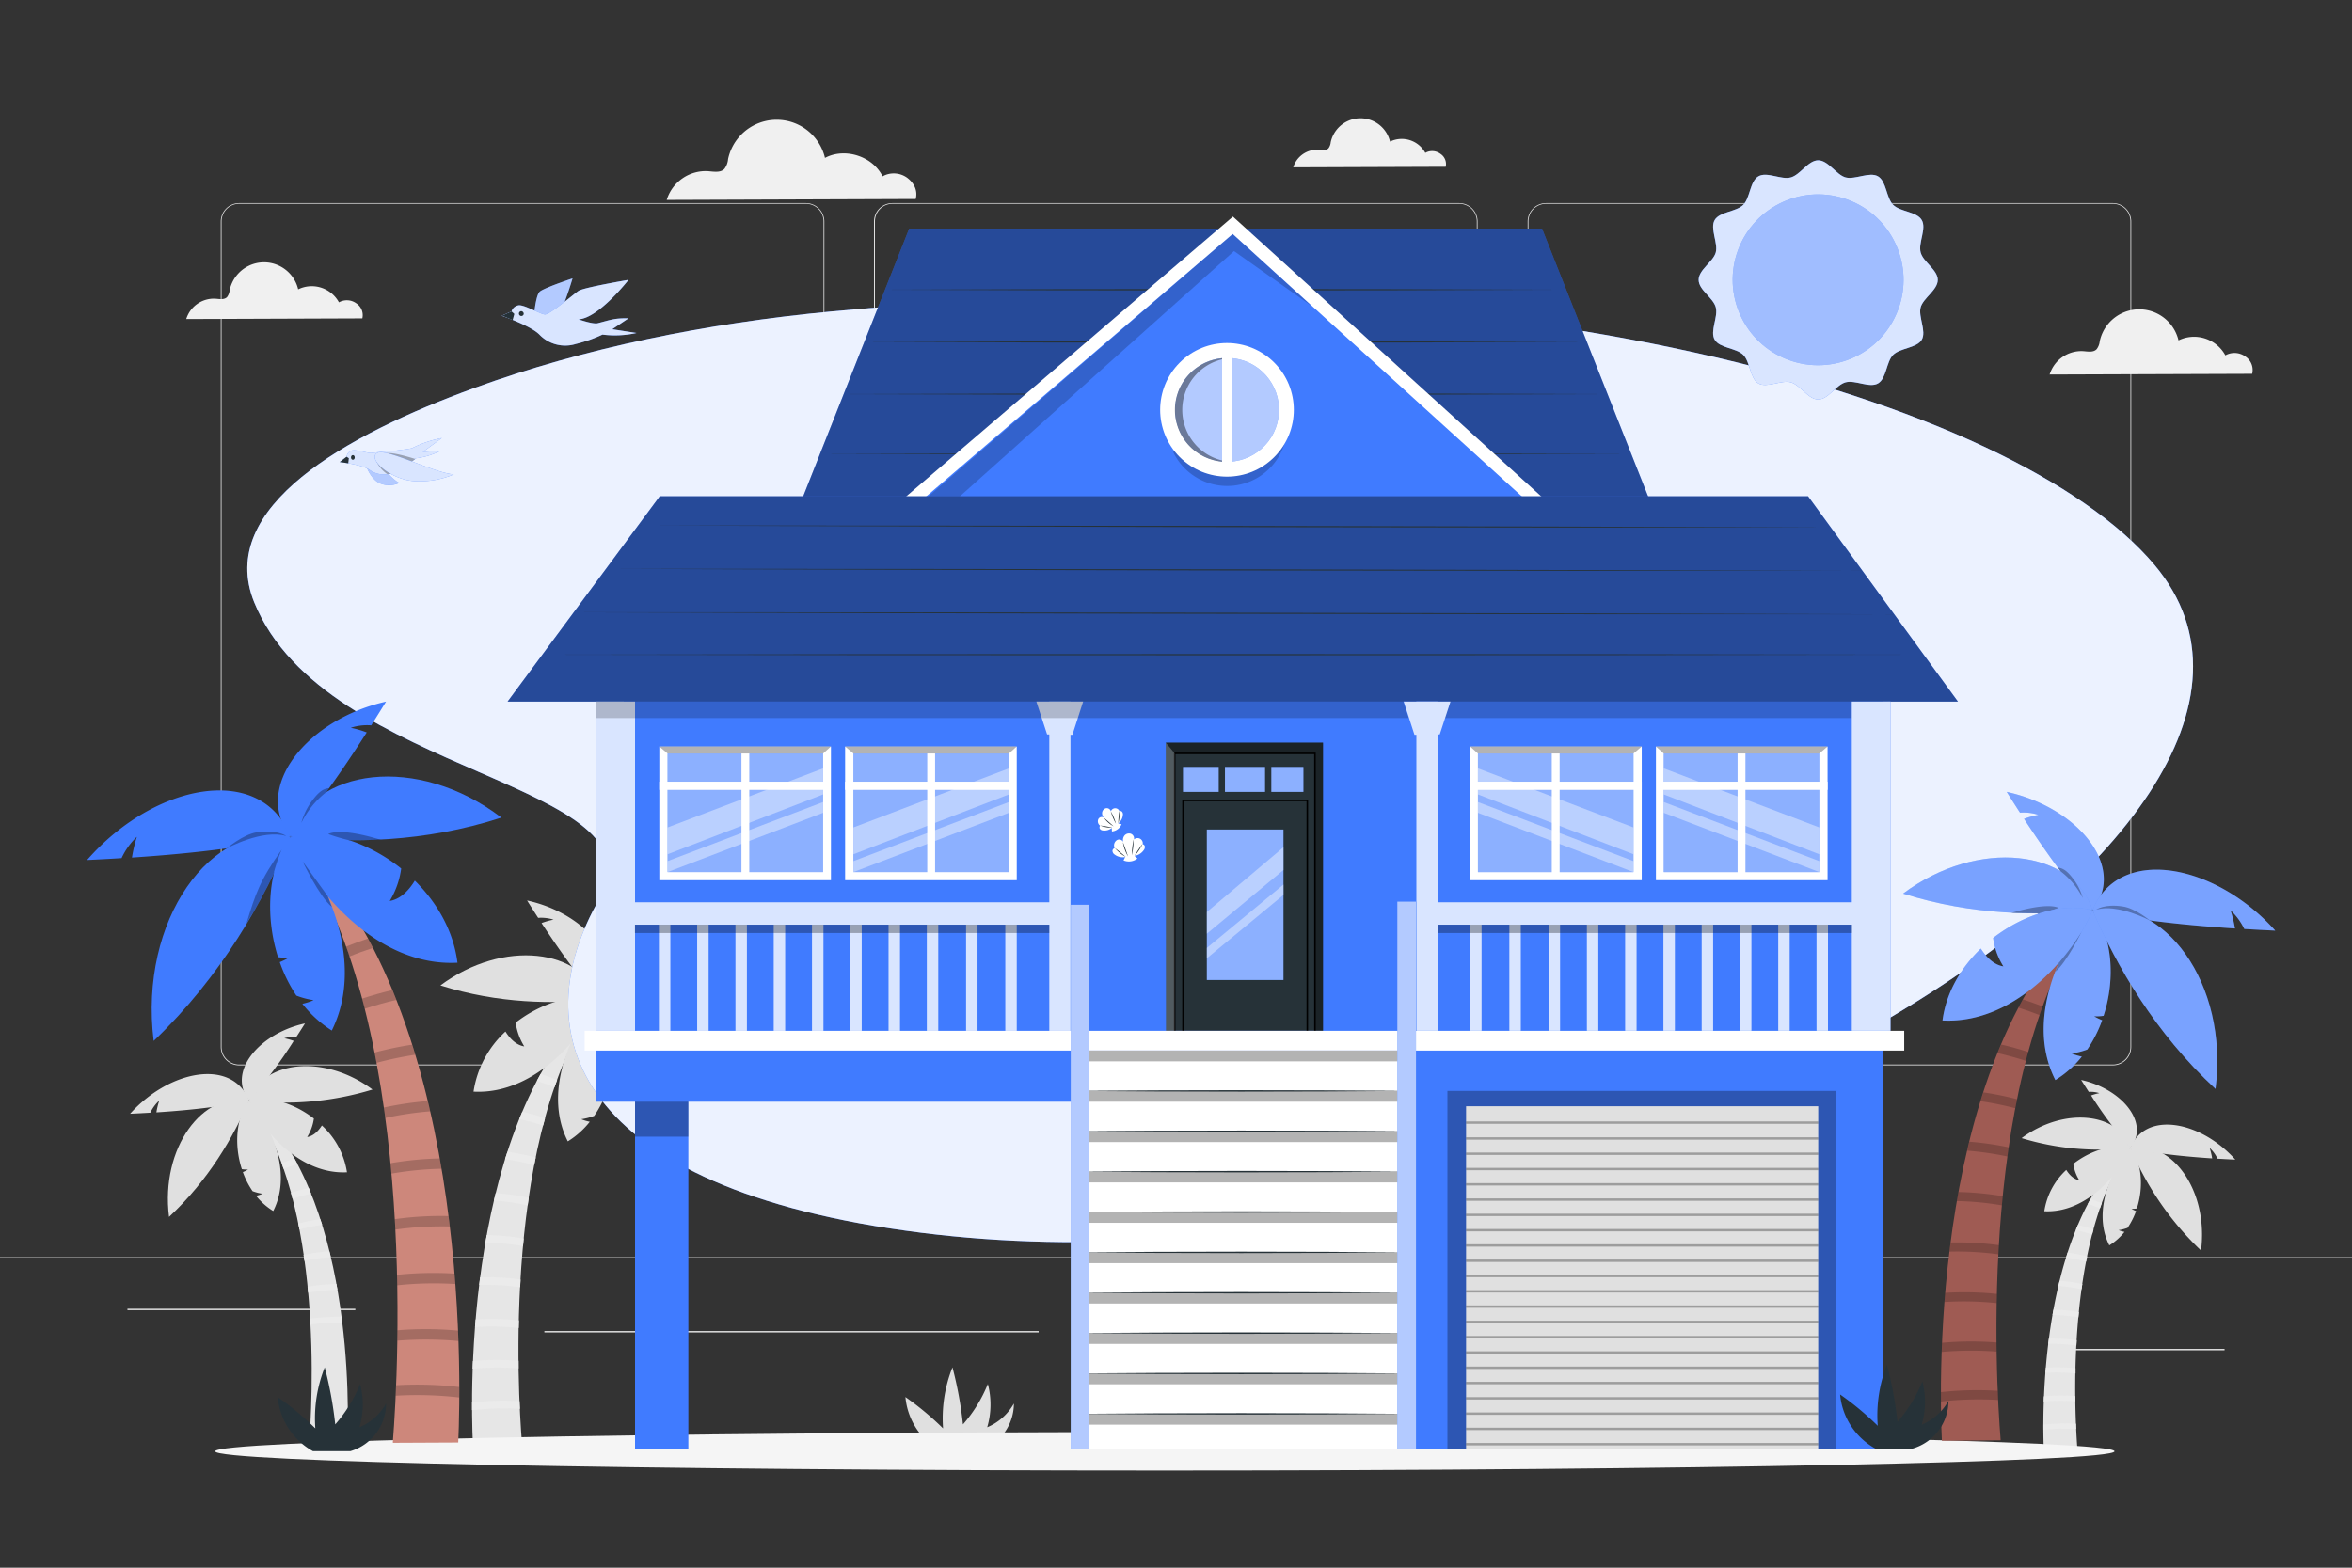 <svg xmlns="http://www.w3.org/2000/svg" viewBox="0 0 750 500"><rect x="0" y="0" width="750" height="500" fill="#333333" stroke="none"/><g id="background-complete"><path d="M673.73,339.78H493a5.87,5.87,0,0,1-5.86-5.86V70.65A5.86,5.86,0,0,1,493,64.79H673.73a5.86,5.86,0,0,1,5.87,5.86V333.92A5.87,5.87,0,0,1,673.73,339.78ZM493,65a5.61,5.61,0,0,0-5.61,5.61V333.92a5.61,5.61,0,0,0,5.61,5.61H673.73a5.62,5.62,0,0,0,5.62-5.61V70.65A5.62,5.62,0,0,0,673.73,65Z" style="fill:#e0e0e0"></path><path d="M465.31,339.78H284.56a5.87,5.87,0,0,1-5.86-5.86V70.65a5.86,5.86,0,0,1,5.86-5.86H465.31a5.86,5.86,0,0,1,5.86,5.86V333.92A5.87,5.87,0,0,1,465.31,339.78ZM284.56,65A5.61,5.61,0,0,0,279,70.65V333.92a5.61,5.61,0,0,0,5.61,5.61H465.31a5.61,5.61,0,0,0,5.61-5.61V70.65A5.61,5.61,0,0,0,465.31,65Z" style="fill:#e0e0e0"></path><path d="M257,339.78H76.27a5.87,5.87,0,0,1-5.87-5.86V70.65a5.86,5.86,0,0,1,5.87-5.86H257a5.86,5.86,0,0,1,5.86,5.86V333.92A5.87,5.87,0,0,1,257,339.78ZM76.27,65a5.62,5.62,0,0,0-5.62,5.61V333.92a5.62,5.62,0,0,0,5.62,5.61H257a5.61,5.61,0,0,0,5.61-5.61V70.65A5.61,5.61,0,0,0,257,65Z" style="fill:#e0e0e0"></path><rect y="400.85" width="750" height="0.12" style="fill:#e0e0e0"></rect><rect x="653.63" y="430.23" width="55.73" height="0.42" style="fill:#ebebeb"></rect><rect x="495.04" y="434.79" width="14.63" height="0.42" style="fill:#ebebeb"></rect><rect x="40.64" y="417.43" width="72.67" height="0.42" style="fill:#ebebeb"></rect><rect x="128.3" y="417.43" width="10.66" height="0.42" style="fill:#ebebeb"></rect><rect x="173.59" y="424.54" width="157.61" height="0.42" style="fill:#ebebeb"></rect><path d="M195.86,194.48a9.16,9.16,0,0,0-9.9-.58c-4-8.12-15.21-11.7-23.19-7.42a20,20,0,0,0-39,.47c-.3,1.39-.5,2.93-1.5,4-1.62,1.65-4.33,1.1-6.64.92a16.45,16.45,0,0,0-16.59,11.57L199.29,203C200.17,199.63,198.66,196.59,195.86,194.48Z" style="fill:#f0f0f0"></path><path d="M251.68,125.82a5.15,5.15,0,0,0-5.55-.33,9.87,9.87,0,0,0-13-4.15,11.2,11.2,0,0,0-21.84.26,4.32,4.32,0,0,1-.84,2.21c-.91.93-2.43.62-3.72.52a9.21,9.21,0,0,0-9.29,6.48l56.15-.2A4.47,4.47,0,0,0,251.68,125.82Z" style="fill:#e6e6e6"></path><path d="M113.63,96.76a5.13,5.13,0,0,0-5.55-.33,9.87,9.87,0,0,0-13-4.15,11.19,11.19,0,0,0-21.84.26,4.32,4.32,0,0,1-.84,2.21c-.91.93-2.42.62-3.72.52a9.21,9.21,0,0,0-9.29,6.48l56.15-.21A4.47,4.47,0,0,0,113.63,96.76Z" style="fill:#f0f0f0"></path><path d="M459.3,49.05a4.43,4.43,0,0,0-4.8-.29,8.56,8.56,0,0,0-11.25-3.6,9.7,9.7,0,0,0-18.92.23,3.74,3.74,0,0,1-.72,1.92c-.79.8-2.1.53-3.23.44a8,8,0,0,0-8,5.62L461,53.19A3.87,3.87,0,0,0,459.3,49.05Z" style="fill:#f0f0f0"></path><path d="M716,113.71a5.91,5.91,0,0,0-6.38-.37,11.35,11.35,0,0,0-14.94-4.78,12.88,12.88,0,0,0-25.13.3,4.92,4.92,0,0,1-1,2.54c-1.05,1.07-2.8.71-4.29.6a10.59,10.59,0,0,0-10.68,7.45l64.59-.23A5.14,5.14,0,0,0,716,113.71Z" style="fill:#f0f0f0"></path><path d="M289.28,56.7a7.28,7.28,0,0,0-7.85-.46c-3.18-6.43-12-9.27-18.36-5.88a15.84,15.84,0,0,0-30.9.37A6,6,0,0,1,231,53.86c-1.28,1.31-3.43.87-5.26.73a13,13,0,0,0-13.14,9.17L292,63.47C292.69,60.78,291.5,58.37,289.28,56.7Z" style="fill:#f0f0f0"></path><path d="M675.3,171.66a5.13,5.13,0,0,0-5.55-.33,9.87,9.87,0,0,0-13-4.16,11.2,11.2,0,0,0-21.85.27,4.31,4.31,0,0,1-.83,2.21c-.91.93-2.43.62-3.73.51a9.23,9.23,0,0,0-9.29,6.49l56.15-.21A4.45,4.45,0,0,0,675.3,171.66Z" style="fill:#e0e0e0"></path><path d="M79.46,351c33.45,29.77,31.83,98.14,31.26,110.2l-12.18.05s0-.25,0-.3C99.54,448.52,103.48,383.47,79.46,351Z" style="fill:#e6e6e6"></path><path d="M98.87,420.56c0,.62.07,1.26.1,1.9a63,63,0,0,1,10.18-.56l-.24-1.9A63.66,63.66,0,0,0,98.87,420.56Z" style="fill:#ebebeb;isolation:isolate"></path><path d="M77.12,372.9c-2.58-7.91-1.76-16.77,2.32-21.9,5.55,5.7,14.43,22,7.69,35.24a21.25,21.25,0,0,1-5.49-4.86,12.3,12.3,0,0,0,2.12-.64,15,15,0,0,1-3.22-.83,26.81,26.81,0,0,1-3.1-6.08,12.26,12.26,0,0,0,1.67-.81A11,11,0,0,1,77.12,372.9Z" style="fill:#e0e0e0"></path><path d="M53.9,388.12C66.51,376.38,74.44,362.63,79.44,351,64.72,347.92,51.11,366.09,53.9,388.12Z" style="fill:#e0e0e0"></path><path d="M47.93,354.88c-2.07.13-4.21.24-6.44.34,12.56-14,32.5-17.75,37.95-4.25-7.39,1.76-17.11,3-29.57,3.81a23.16,23.16,0,0,1,.92-3.78A12.85,12.85,0,0,0,47.93,354.88Z" style="fill:#e0e0e0"></path><path d="M100.09,356.75a15,15,0,0,1-2.14,5.9c2.14-.34,3.7-2.13,4.69-3.69a25.45,25.45,0,0,1,8,14.93c-15.91.82-28-15-31.15-22.9C85.65,349.39,93.7,351.79,100.09,356.75Z" style="fill:#e0e0e0"></path><path d="M118.78,347.5A95.93,95.93,0,0,1,79.44,351C83.44,338.43,103.17,335.88,118.78,347.5Z" style="fill:#e0e0e0"></path><path d="M94.5,330.72q1.35-2.07,2.76-4.31c-14.62,3.19-25,15.51-17.82,24.58a149.13,149.13,0,0,0,14.22-19,19.1,19.1,0,0,0-3-.84A10.29,10.29,0,0,1,94.5,330.72Z" style="fill:#e0e0e0"></path><path d="M107.27,409.51a64.51,64.51,0,0,0-9.2.87l.18,1.91a61.15,61.15,0,0,1,9.36-.89C107.5,410.77,107.39,410.14,107.27,409.51Z" style="fill:#ebebeb;isolation:isolate"></path><path d="M105,399.07a64.93,64.93,0,0,0-8.21,1.18l.27,1.9a62.57,62.57,0,0,1,8.39-1.21C105.35,400.32,105.19,399.7,105,399.07Z" style="fill:#ebebeb;isolation:isolate"></path><path d="M102.12,388.82a67.52,67.52,0,0,0-7,1.43c.14.62.26,1.25.38,1.87a66.49,66.49,0,0,1,7.25-1.47C102.52,390,102.32,389.42,102.12,388.82Z" style="fill:#ebebeb;isolation:isolate"></path><path d="M98.44,378.89c-1.9.43-3.82,1-5.66,1.55.16.61.33,1.23.49,1.85,1.92-.62,3.94-1.18,5.91-1.62C98.93,380.07,98.69,379.47,98.44,378.89Z" style="fill:#ebebeb;isolation:isolate"></path><path d="M89.79,371c.22.59.43,1.2.63,1.8,1.41-.55,2.88-1.08,4.4-1.57-.3-.56-.61-1.14-.93-1.7C92.49,370,91.11,370.46,89.79,371Z" style="fill:#ebebeb;isolation:isolate"></path><path d="M190.92,318.76C148,357,150.06,444.79,150.78,460.27l15.64.07c0-.06,0-.33,0-.38C165.15,444,160.08,360.47,190.92,318.76Z" style="fill:#e6e6e6"></path><path d="M165.69,446.89c0,.83.07,1.65.11,2.44a90.67,90.67,0,0,0-15.28.42V447.3A90.45,90.45,0,0,1,165.69,446.89Z" style="fill:#ebebeb;isolation:isolate"></path><path d="M165.37,434c0,.82,0,1.64,0,2.45a88.72,88.72,0,0,0-14.67.08c0-.8.05-1.62.09-2.44A88.36,88.36,0,0,1,165.37,434Z" style="fill:#ebebeb;isolation:isolate"></path><path d="M165.47,421.1c0,.81-.05,1.63-.05,2.44a85.53,85.53,0,0,0-13.95-.29c.06-.81.13-1.63.2-2.45A86,86,0,0,1,165.47,421.1Z" style="fill:#ebebeb;isolation:isolate"></path><path d="M166,408.1c0,.8-.1,1.62-.14,2.44a81.59,81.59,0,0,0-13.07-.72l.3-2.44A81.94,81.94,0,0,1,166,408.1Z" style="fill:#ebebeb;isolation:isolate"></path><path d="M193.94,346.89c3.3-10.14,2.25-21.52-3-28.11-7.13,7.31-18.53,28.25-9.87,45.25a27.16,27.16,0,0,0,7-6.25,14.41,14.41,0,0,1-2.72-.81,19,19,0,0,0,4.13-1.07,34.64,34.64,0,0,0,4-7.81,15.76,15.76,0,0,1-2.15-1A14.73,14.73,0,0,0,193.94,346.89Z" style="fill:#e0e0e0"></path><path d="M223.75,366.44c-16.19-15.07-26.38-32.73-32.8-47.68C209.85,314.82,227.34,338.15,223.75,366.44Z" style="fill:#e0e0e0"></path><path d="M231.41,323.76c2.66.17,5.42.31,8.27.44-16.13-18-41.73-22.79-48.73-5.46,9.49,2.26,22,3.85,38,4.89a32.48,32.48,0,0,0-1.18-4.86A16.34,16.34,0,0,1,231.41,323.76Z" style="fill:#e0e0e0"></path><path d="M164.44,326.16a19.23,19.23,0,0,0,2.74,7.58c-2.75-.44-4.75-2.74-6-4.74A32.7,32.7,0,0,0,151,348.17c20.43,1.05,36-19.23,40-29.41C183,316.71,172.64,319.79,164.44,326.16Z" style="fill:#e0e0e0"></path><path d="M140.44,314.29c18.48,5.86,36.35,6,50.51,4.47C185.81,302.64,160.48,299.36,140.44,314.29Z" style="fill:#e0e0e0"></path><path d="M171.61,292.74q-1.73-2.67-3.54-5.54c18.77,4.09,32.13,19.92,22.88,31.56-5.26-5.7-11.26-13.7-18.26-24.36a24.24,24.24,0,0,1,3.83-1.09A13.17,13.17,0,0,0,171.61,292.74Z" style="fill:#e0e0e0"></path><path d="M155.21,393.91A82.23,82.23,0,0,1,167,395l-.23,2.44a80.7,80.7,0,0,0-12-1.14C154.92,395.53,155.06,394.72,155.21,393.91Z" style="fill:#ebebeb;isolation:isolate"></path><path d="M158.08,380.5A83.35,83.35,0,0,1,168.62,382c-.12.82-.23,1.63-.34,2.44a81.86,81.86,0,0,0-10.78-1.56C157.68,382.11,157.88,381.31,158.08,380.5Z" style="fill:#ebebeb;isolation:isolate"></path><path d="M161.83,367.34a87.17,87.17,0,0,1,9,1.83c-.18.8-.34,1.61-.49,2.41a86.73,86.73,0,0,0-9.31-1.89C161.31,368.9,161.57,368.12,161.83,367.34Z" style="fill:#ebebeb;isolation:isolate"></path><path d="M166.55,354.59c2.44.55,4.91,1.24,7.28,2q-.33,1.19-.63,2.37c-2.47-.79-5.06-1.5-7.59-2.08C165.92,356.1,166.23,355.34,166.55,354.59Z" style="fill:#ebebeb;isolation:isolate"></path><path d="M177.66,344.43c-.28.77-.55,1.54-.81,2.32q-2.72-1.08-5.65-2l1.19-2.2C174.2,343.13,176,343.77,177.66,344.43Z" style="fill:#ebebeb;isolation:isolate"></path><path d="M679.32,366.12c-29.49,26.24-28.06,86.53-27.56,97.16l10.74,0a2.26,2.26,0,0,0,0-.26C661.62,452.11,658.14,394.75,679.32,366.12Z" style="fill:#e6e6e6"></path><path d="M662,454.09c0,.57,0,1.13.08,1.67a62.29,62.29,0,0,0-10.49.29v-1.68A62.43,62.43,0,0,1,662,454.09Z" style="fill:#ebebeb;isolation:isolate"></path><path d="M661.78,445.27c0,.56,0,1.12,0,1.68a61.68,61.68,0,0,0-10.08.05c0-.55,0-1.11.07-1.67A59.51,59.51,0,0,1,661.78,445.27Z" style="fill:#ebebeb;isolation:isolate"></path><path d="M661.84,436.38c0,.56,0,1.12,0,1.68a57.84,57.84,0,0,0-9.58-.2c0-.56.09-1.12.14-1.68A58.73,58.73,0,0,1,661.84,436.38Z" style="fill:#ebebeb;isolation:isolate"></path><path d="M662.21,427.45c0,.56-.07,1.12-.09,1.68a56.21,56.21,0,0,0-9-.49l.21-1.68A57,57,0,0,1,662.21,427.45Z" style="fill:#ebebeb;isolation:isolate"></path><path d="M681.39,385.43c2.27-7,1.55-14.77-2-19.3-4.9,5-12.72,19.39-6.78,31.07a18.71,18.71,0,0,0,4.84-4.29,10.3,10.3,0,0,1-1.87-.56,13.94,13.94,0,0,0,2.84-.73,24,24,0,0,0,2.73-5.37,9,9,0,0,1-1.47-.71A9.41,9.41,0,0,0,681.39,385.43Z" style="fill:#e0e0e0"></path><path d="M701.86,398.85a96.49,96.49,0,0,1-22.52-32.73C692.31,363.41,704.32,379.43,701.86,398.85Z" style="fill:#e0e0e0"></path><path d="M707.12,369.55q2.73.17,5.67.3c-11.07-12.36-28.65-15.65-33.45-3.75,6.51,1.55,15.08,2.64,26.07,3.36a21.39,21.39,0,0,0-.81-3.34A11.32,11.32,0,0,1,707.12,369.55Z" style="fill:#e0e0e0"></path><path d="M661.13,371.2a13.26,13.26,0,0,0,1.89,5.2c-1.89-.3-3.27-1.88-4.14-3.26a22.54,22.54,0,0,0-7,13.17c14,.72,24.69-13.21,27.47-20.2C673.87,364.71,666.77,366.83,661.13,371.2Z" style="fill:#e0e0e0"></path><path d="M644.65,363a84.73,84.73,0,0,0,34.69,3.08C675.81,355.05,658.42,352.79,644.65,363Z" style="fill:#e0e0e0"></path><path d="M666.06,348.25q-1.18-1.83-2.43-3.81c12.89,2.82,22.06,13.68,15.71,21.68a131.49,131.49,0,0,1-12.54-16.73,16.06,16.06,0,0,1,2.63-.74A9,9,0,0,0,666.06,348.25Z" style="fill:#e0e0e0"></path><path d="M654.8,417.72a55.36,55.36,0,0,1,8.12.76l-.17,1.68a54.21,54.21,0,0,0-8.25-.78Z" style="fill:#ebebeb;isolation:isolate"></path><path d="M656.77,408.51a57.12,57.12,0,0,1,7.24,1c-.09.56-.17,1.12-.24,1.67a55.88,55.88,0,0,0-7.4-1.06C656.5,409.61,656.63,409.07,656.77,408.51Z" style="fill:#ebebeb;isolation:isolate"></path><path d="M659.34,399.47a59.91,59.91,0,0,1,6.21,1.26c-.13.55-.23,1.1-.34,1.65a59.76,59.76,0,0,0-6.39-1.3C659,400.54,659.16,400,659.34,399.47Z" style="fill:#ebebeb;isolation:isolate"></path><path d="M662.58,390.71c1.68.39,3.38.86,5,1.37-.15.54-.29,1.09-.43,1.63-1.7-.54-3.48-1-5.21-1.43Z" style="fill:#ebebeb;isolation:isolate"></path><path d="M670.22,383.74c-.2.53-.38,1.06-.56,1.59-1.25-.49-2.54-.95-3.88-1.38.27-.5.54-1,.82-1.51C667.83,382.85,669.05,383.29,670.22,383.74Z" style="fill:#ebebeb;isolation:isolate"></path><path d="M314.8,455.21a25.57,25.57,0,0,0,.2-13.8,45,45,0,0,1-7.93,12.89,123.48,123.48,0,0,0-3.35-18.2,44,44,0,0,0-3,19.47,94,94,0,0,0-12-10A22,22,0,0,0,300,462.85l11.9,0a15.9,15.9,0,0,0,11.41-15.22A17.51,17.51,0,0,1,314.8,455.21Z" style="fill:#e0e0e0"></path></g><g id="background-simple"><path d="M265.51,99.3c-40.51,3.78-79.57,11.82-114.22,24.44-40.83,14.87-82.55,38-70.23,68.35,22.75,55.95,131.89,57,110.1,94.59-24.69,42.62-8.13,92.6,102.62,106.5,210.37,26.4,464.67-128.08,393.25-213C642.56,127.37,480.61,79.23,265.51,99.3Z" style="fill:#407BFF"></path><path d="M265.51,99.3c-40.51,3.78-79.57,11.82-114.22,24.44-40.83,14.87-82.55,38-70.23,68.35,22.75,55.95,131.89,57,110.1,94.59-24.69,42.62-8.13,92.6,102.62,106.5,210.37,26.4,464.67-128.08,393.25-213C642.56,127.37,480.61,79.23,265.51,99.3Z" style="fill:#fff;opacity:0.9"></path></g><g id="Shadow"><path d="M674.27,462.89c0,3.38-135.59,6.13-302.84,6.13S68.6,466.27,68.6,462.89s135.58-6.14,302.83-6.14S674.27,459.5,674.27,462.89Z" style="fill:#f5f5f5"></path></g><g id="Trees"><path d="M92.67,266.87c57.18,52.19,54.41,172.08,53.45,193.21l-20.83.1c0-.08,0-.44,0-.52C127,437.88,133.73,323.82,92.67,266.87Z" style="fill:#cd877b"></path><path d="M126.27,441.81c0,1.14-.09,2.26-.15,3.34a118.11,118.11,0,0,1,20.34.56v-3.33A117.41,117.41,0,0,0,126.27,441.81Z" style="isolation:isolate;opacity:0.2"></path><path d="M126.69,424.28c0,1.12,0,2.23,0,3.33a114.87,114.87,0,0,1,19.54.11c0-1.09-.08-2.2-.13-3.33A113.9,113.9,0,0,0,126.69,424.28Z" style="isolation:isolate;opacity:0.2"></path><path d="M126.56,406.6c0,1.11.07,2.23.07,3.34a110.66,110.66,0,0,1,18.56-.41c-.07-1.1-.17-2.21-.26-3.33A111.59,111.59,0,0,0,126.56,406.6Z" style="isolation:isolate;opacity:0.2"></path><path d="M125.85,388.85c.06,1.1.13,2.22.18,3.33a106.54,106.54,0,0,1,17.4-1c-.13-1.12-.27-2.22-.41-3.33A106,106,0,0,0,125.85,388.85Z" style="isolation:isolate;opacity:0.2"></path><path d="M140.22,369.48A106.47,106.47,0,0,0,124.48,371l.31,3.33a104.84,104.84,0,0,1,16-1.56Q140.52,371.13,140.22,369.48Z" style="isolation:isolate;opacity:0.2"></path><path d="M136.4,351.17a107.38,107.38,0,0,0-14,2.07c.15,1.13.31,2.23.45,3.33a107,107,0,0,1,14.35-2.12C136.92,353.37,136.66,352.28,136.4,351.17Z" style="isolation:isolate;opacity:0.2"></path><path d="M131.4,333.19a114.49,114.49,0,0,0-12,2.51c.24,1.09.44,2.19.65,3.29a113.86,113.86,0,0,1,12.38-2.59C132.09,335.33,131.75,334.26,131.4,333.19Z" style="isolation:isolate;opacity:0.2"></path><path d="M125.12,315.78c-3.25.76-6.54,1.7-9.68,2.72.28,1.08.56,2.16.83,3.24,3.29-1.08,6.74-2.05,10.11-2.84Z" style="isolation:isolate;opacity:0.2"></path><path d="M110.33,301.92c.37,1,.73,2.1,1.08,3.16,2.41-1,4.92-1.9,7.52-2.75-.52-1-1.05-2-1.59-3C114.94,300.14,112.58,301,110.33,301.92Z" style="isolation:isolate;opacity:0.2"></path><path d="M88.66,305.28c-4.4-13.86-3-29.39,4-38.39,9.5,10,24.67,38.57,13.14,61.79a37,37,0,0,1-9.38-8.53A18.94,18.94,0,0,0,100,319a25.66,25.66,0,0,1-5.5-1.46,47.6,47.6,0,0,1-5.29-10.67,19,19,0,0,0,2.86-1.42A17.76,17.76,0,0,1,88.66,305.28Z" style="fill:#407BFF"></path><path d="M49,332c21.55-20.58,35.11-44.69,43.65-65.1C67.48,261.49,44.2,293.34,49,332Z" style="fill:#407BFF"></path><path d="M38.77,273.69c-3.54.23-7.2.42-11,.6,21.47-24.57,55.55-31.12,64.86-7.45-12.63,3.08-29.24,5.25-50.55,6.67a44.37,44.37,0,0,1,1.57-6.63A22.36,22.36,0,0,0,38.77,273.69Z" style="fill:#407BFF"></path><path d="M127.93,277a26.61,26.61,0,0,1-3.65,10.35c3.66-.6,6.33-3.75,8-6.48,7.1,7,12.3,16,13.6,26.18-27.2,1.44-47.86-26.26-53.26-40.16C103.25,264.06,117,268.28,127.93,277Z" style="fill:#407BFF"></path><path d="M159.89,260.76c-24.61,8-48.4,8.21-67.26,6.11C99.47,244.86,133.2,240.37,159.89,260.76Z" style="fill:#407BFF"></path><path d="M118.38,231.34q2.31-3.65,4.72-7.57c-25,5.59-42.78,27.2-30.47,43.1,7-7.78,15-18.7,24.31-33.27a31.91,31.91,0,0,0-5.09-1.48A16.84,16.84,0,0,1,118.38,231.34Z" style="fill:#407BFF"></path><g style="opacity:0.3"><path d="M78.58,294.56c2.86-9.36,4.24-13.76,11.37-23.73-.44.44-2.41,6.21-2.74,8,.07.09-5.11,10-6.22,11.73S78.58,294.56,78.58,294.56Z"></path></g><path d="M72.3,270.57s11.43-6.22,19-3.92c0,0-2.93-2.22-9.51-1.18C77.54,266.14,72.3,270.57,72.3,270.57Z" style="opacity:0.3"></path><g style="opacity:0.3"><path d="M99.27,255.72c1.48-2,3.26-4.24,5.68-4.35l-.93,1.28a28.21,28.21,0,0,0-7.93,9.81A21,21,0,0,1,99.27,255.72Z"></path></g><g style="opacity:0.3"><path d="M121.49,267.88l-10.11.12a54.5,54.5,0,0,1-6.73-2C109.32,263.86,121.49,267.88,121.49,267.88Z"></path></g><path d="M104.5,285.83l-8-11.1s5.27,11.16,9.32,14.53Z" style="opacity:0.3"></path><path d="M650,259.88a28.7,28.7,0,0,0-4.57,1.29c8.37,12.76,15.54,22.32,21.83,29.14,11.06-13.92-4.91-32.85-27.36-37.75,1.44,2.29,2.86,4.5,4.24,6.63A15.31,15.31,0,0,1,650,259.88Z" style="fill:#407BFF"></path><path d="M650,259.88a28.7,28.7,0,0,0-4.57,1.29c8.37,12.76,15.54,22.32,21.83,29.14,11.06-13.92-4.91-32.85-27.36-37.75,1.44,2.29,2.86,4.5,4.24,6.63A15.31,15.31,0,0,1,650,259.88Z" style="fill:#fff;opacity:0.3"></path><path d="M711.26,290.32a37.59,37.59,0,0,1,1.42,5.81c-19.15-1.25-34.07-3.15-45.42-5.84,8.37-20.74,39-15,58.27,6.52-3.41-.16-6.7-.33-9.88-.53A19.65,19.65,0,0,0,711.26,290.32Z" style="fill:#407BFF"></path><path d="M711.26,290.32a37.59,37.59,0,0,1,1.42,5.81c-19.15-1.25-34.07-3.15-45.42-5.84,8.37-20.74,39-15,58.27,6.52-3.41-.16-6.7-.33-9.88-.53A19.65,19.65,0,0,0,711.26,290.32Z" style="fill:#fff;opacity:0.3"></path><path d="M667.23,290.31C615.87,336,618.36,441,619.22,459.53l18.73-.16c0-.07,0-.14,0-.21C636.4,440.09,630.35,340.19,667.23,290.31Z" style="fill:#9f5b53"></path><path d="M618.91,444V447a108.28,108.28,0,0,1,18.27-.5c0-.94-.09-1.93-.13-2.92A107.76,107.76,0,0,0,618.91,444Z" style="isolation:isolate;opacity:0.2"></path><path d="M619.27,428.27c0,1-.08,2-.11,2.92a106,106,0,0,1,17.55-.1c0-1,0-1.94,0-2.92A106.41,106.41,0,0,0,619.27,428.27Z" style="isolation:isolate;opacity:0.2"></path><path d="M620.28,412.34c-.08,1-.16,2-.23,2.92a102,102,0,0,1,16.67.35c0-1,0-1.95.07-2.92A102.28,102.28,0,0,0,620.28,412.34Z" style="isolation:isolate;opacity:0.2"></path><path d="M622,396.28c-.12,1-.25,1.94-.36,2.92a98.45,98.45,0,0,1,15.63.86c0-1,.1-2,.16-2.92A99.47,99.47,0,0,0,622,396.28Z" style="isolation:isolate;opacity:0.2"></path><path d="M624,383.07a96.28,96.28,0,0,1,14.38,1.37l.28-2.92a97.22,97.22,0,0,0-14.14-1.34C624.34,381.14,624.17,382.11,624,383.07Z" style="isolation:isolate;opacity:0.2"></path><path d="M627.26,367a100.05,100.05,0,0,1,12.89,1.86c.12-1,.26-1.93.41-2.92A99.46,99.46,0,0,0,628,364.14C627.71,365.11,627.48,366.06,627.26,367Z" style="isolation:isolate;opacity:0.2"></path><path d="M631.53,351.21a105.48,105.48,0,0,1,11.13,2.26c.18-1,.37-1.92.58-2.88a104.85,104.85,0,0,0-10.8-2.19C632.12,349.33,631.82,350.27,631.53,351.21Z" style="isolation:isolate;opacity:0.2"></path><path d="M637,335.88c3,.69,6.13,1.54,9.08,2.49.24-.95.49-1.9.75-2.84-2.83-.9-5.78-1.72-8.7-2.38C637.7,334.05,637.33,335,637,335.88Z" style="isolation:isolate;opacity:0.2"></path><path d="M645.07,318.75c-.49.87-1,1.75-1.43,2.62,2.34.74,4.6,1.55,6.76,2.4.31-.93.64-1.85,1-2.76C649.34,320.21,647.22,319.45,645.07,318.75Z" style="isolation:isolate;opacity:0.2"></path><path d="M667.77,324.14a17.75,17.75,0,0,0,2.56,1.24,41.78,41.78,0,0,1-4.75,9.35,23.53,23.53,0,0,1-5,1.27,17.47,17.47,0,0,0,3.26,1,32.68,32.68,0,0,1-8.43,7.47c-10.36-20.33,3.28-45.36,11.8-54.11,6.27,7.88,7.53,21.48,3.57,33.62A17.41,17.41,0,0,1,667.77,324.14Z" style="fill:#407BFF"></path><path d="M667.77,324.14a17.75,17.75,0,0,0,2.56,1.24,41.78,41.78,0,0,1-4.75,9.35,23.53,23.53,0,0,1-5,1.27,17.47,17.47,0,0,0,3.26,1,32.68,32.68,0,0,1-8.43,7.47c-10.36-20.33,3.28-45.36,11.8-54.11,6.27,7.88,7.53,21.48,3.57,33.62A17.41,17.41,0,0,1,667.77,324.14Z" style="fill:#fff;opacity:0.3"></path><path d="M667.26,290.31C650.33,292.15,629,292,606.85,285,630.82,267.1,661.12,271,667.26,290.31Z" style="fill:#407BFF"></path><path d="M667.26,290.31C650.33,292.15,629,292,606.85,285,630.82,267.1,661.12,271,667.26,290.31Z" style="fill:#fff;opacity:0.3"></path><g style="opacity:0.3"><path d="M679.89,314.56c-2.57-8.2-3.81-12.05-10.22-20.79a37.5,37.5,0,0,1,2.47,7c-.06.08,4.59,8.72,5.58,10.28S679.89,314.56,679.89,314.56Z"></path></g><path d="M667.26,290.31c7.68,17.87,19.86,39,39.22,57C710.77,313.5,689.86,285.6,667.26,290.31Z" style="fill:#407BFF"></path><path d="M667.26,290.31c7.68,17.87,19.86,39,39.22,57C710.77,313.5,689.86,285.6,667.26,290.31Z" style="fill:#fff;opacity:0.3"></path><path d="M685.53,293.55s-10.27-5.45-17.1-3.43c0,0,2.64-1.95,8.55-1C680.83,289.67,685.53,293.55,685.53,293.55Z" style="opacity:0.3"></path><g style="opacity:0.3"><path d="M661.3,280.55c-1.32-1.73-2.92-3.72-5.1-3.81l.83,1.11a25,25,0,0,1,7.13,8.59A18.12,18.12,0,0,0,661.3,280.55Z"></path></g><g style="opacity:0.3"><path d="M641.35,291.19l9.07.11a51.59,51.59,0,0,0,6.05-1.75C652.28,287.67,641.35,291.19,641.35,291.19Z"></path></g><path d="M656.61,306.92l7.14-9.73S659,307,655.38,309.92Z" style="opacity:0.3"></path><path d="M667.26,290.3c-4.84,12.17-23.41,36.44-47.84,35.17,1.17-8.91,5.84-16.82,12.22-22.93,1.51,2.4,3.91,5.15,7.2,5.68a22.7,22.7,0,0,1-3.28-9.06C645.37,291.54,657.73,287.85,667.26,290.3Z" style="fill:#407BFF"></path><path d="M667.26,290.3c-4.84,12.17-23.41,36.44-47.84,35.17,1.17-8.91,5.84-16.82,12.22-22.93,1.51,2.4,3.91,5.15,7.2,5.68a22.7,22.7,0,0,1-3.28-9.06C645.37,291.54,657.73,287.85,667.26,290.3Z" style="fill:#fff;opacity:0.3"></path></g><g id="Birds"><path d="M170.13,102.08s.55-7.85,2-9.08,10.43-4.2,10.43-4.2-3.55,12.1-5.71,13.5S170.13,102.08,170.13,102.08Z" style="fill:#407BFF"></path><path d="M182.58,88.8h0c-.12.37-3.59,12.13-5.71,13.5a6.74,6.74,0,0,1-4.42.37,17.15,17.15,0,0,1-2.32-.59s.56-7.87,2-9.08,9.6-3.94,10.38-4.19h.05Z" style="fill:#fff;opacity:0.6"></path><path d="M165.56,97.36c2,0,6.66,2.8,8.19,2.94s9.11-6.44,10.73-7.53,15.93-3.51,15.93-3.51-9.49,12.23-15.93,12.59c0,0,4.77,1.67,6.16,1.22,4.41-1.14,5.26-1.6,9.77-1.55L195.23,105l7.75,1.2a31.49,31.49,0,0,1-10.86.51,45.21,45.21,0,0,1-8.51,3,11.4,11.4,0,0,1-11.61-3c-2.78-2.84-12-6-12-6l3.13-1.4A2.77,2.77,0,0,1,165.56,97.36Z" style="fill:#407BFF"></path><path d="M165.56,97.36c2,0,6.66,2.8,8.19,2.94s9.11-6.44,10.73-7.53,15.93-3.51,15.93-3.51-9.49,12.23-15.93,12.59c0,0,4.77,1.67,6.16,1.22,4.41-1.14,5.26-1.6,9.77-1.55L195.23,105l7.75,1.2a31.49,31.49,0,0,1-10.86.51,45.21,45.21,0,0,1-8.51,3,11.4,11.4,0,0,1-11.61-3c-2.78-2.84-12-6-12-6l3.13-1.4A2.77,2.77,0,0,1,165.56,97.36Z" style="fill:#fff;opacity:0.8"></path><polygon points="163.11 99.32 164 100.13 163.47 102.08 160.04 100.67 163.11 99.32" style="fill:#263238"></polygon><path d="M167,100.18a.77.77,0,1,1-.75-.94A.86.86,0,0,1,167,100.18Z" style="fill:#263238"></path><path d="M116.93,145.39c1.47-1.24,7.56,7.52,10.44,8.62a7.72,7.72,0,0,1-6.33.11C117.87,152.63,115.37,146.68,116.93,145.39Z" style="fill:#407BFF"></path><path d="M127.37,154a7.84,7.84,0,0,1-6.33.13c-3.17-1.49-5.67-7.46-4.11-8.75.34-.31.95,0,1.72.55C121.11,147.87,125.18,153.17,127.37,154Z" style="fill:#fff;opacity:0.6"></path><path d="M112.13,143.7c1.49-.45,5.21.93,6.35.77s8.07-.79,8.07-.79c1.91-.29,3.28-.37,4.82-.73a36.21,36.21,0,0,1,9.52-3.24l-6.09,4.45,5.79-.44a23.49,23.49,0,0,1-7.94,2.44,39.44,39.44,0,0,1-5.93,3.88,7.84,7.84,0,0,1-8.87-.18c-2.36-1.69-9.47-2.5-9.47-2.5l2.15-1.67A2.42,2.42,0,0,1,112.13,143.7Z" style="fill:#407BFF"></path><path d="M112.13,143.7c1.49-.45,5.21.93,6.35.77s8.07-.79,8.07-.79c1.91-.29,3.28-.37,4.82-.73a36.21,36.21,0,0,1,9.52-3.24l-6.09,4.45,5.79-.44a23.49,23.49,0,0,1-7.94,2.44,39.44,39.44,0,0,1-5.93,3.88,7.84,7.84,0,0,1-8.87-.18c-2.36-1.69-9.47-2.5-9.47-2.5l2.15-1.67A2.42,2.42,0,0,1,112.13,143.7Z" style="fill:#fff;opacity:0.8"></path><polygon points="110.49 145.69 111.23 146.14 111.05 147.76 108.34 147.36 110.49 145.69" style="fill:#263238"></polygon><path d="M132.42,146.39a42.24,42.24,0,0,1-4.47,3c-.37.23-.76.45-1.17.68-1.44.83-1.7,1.16-3.27,1.16a9.87,9.87,0,0,1-3.35-3.84,4.63,4.63,0,0,1,2.58-2.71C124.14,144,129.13,145.35,132.42,146.39Z" style="isolation:isolate;opacity:0.3"></path><path d="M120.16,144.54c2.69-1.9,18.2,6.38,24.57,6.76a27.85,27.85,0,0,1-13.21,2.1C124.36,152.66,117.3,146.54,120.16,144.54Z" style="fill:#407BFF"></path><ellipse cx="112.52" cy="145.9" rx="0.59" ry="0.74" style="fill:#263238"></ellipse><path d="M120.16,144.54c2.69-1.9,18.2,6.38,24.57,6.76a27.85,27.85,0,0,1-13.21,2.1C124.36,152.66,117.3,146.54,120.16,144.54Z" style="fill:#fff;opacity:0.8"></path></g><g id="Sun"><g id="freepik--Sun--inject-5"><path d="M617.91,89.27c0,3.23-4.66,5.79-5.46,8.76s1.91,7.62.36,10.31-6.9,2.63-9.12,4.84-2.11,7.54-4.83,9.11-7.24-1.17-10.31-.36-5.55,5.47-8.76,5.47-5.79-4.67-8.76-5.47-7.62,1.92-10.31.36-2.62-6.9-4.84-9.11-7.53-2.11-9.11-4.84,1.17-7.27.35-10.33-5.46-5.53-5.46-8.76,4.67-5.78,5.46-8.75-1.91-7.62-.35-10.31,6.9-2.63,9.11-4.85,2.11-7.53,4.84-9.11,7.24,1.18,10.31.35,5.54-5.45,8.76-5.45,5.78,4.67,8.76,5.45,7.61-1.9,10.3-.35,2.63,6.9,4.84,9.11,7.54,2.12,9.12,4.85-1.17,7.24-.36,10.31S617.91,86.05,617.91,89.27Z" style="fill:#407BFF"></path><g style="isolation:isolate;opacity:0.8"><path d="M617.91,89.27c0,3.23-4.66,5.79-5.46,8.76s1.91,7.62.36,10.31-6.9,2.63-9.12,4.84-2.11,7.54-4.83,9.11-7.24-1.17-10.31-.36-5.55,5.47-8.76,5.47-5.79-4.67-8.76-5.47-7.62,1.92-10.31.36-2.62-6.9-4.84-9.11-7.53-2.11-9.11-4.84,1.17-7.27.35-10.33-5.46-5.53-5.46-8.76,4.67-5.78,5.46-8.75-1.91-7.62-.35-10.31,6.9-2.63,9.11-4.85,2.11-7.53,4.84-9.11,7.24,1.18,10.31.35,5.54-5.45,8.76-5.45,5.78,4.67,8.76,5.45,7.61-1.9,10.3-.35,2.63,6.9,4.84,9.11,7.54,2.12,9.12,4.85-1.17,7.24-.36,10.31S617.91,86.05,617.91,89.27Z" style="fill:#fff"></path></g><circle cx="579.79" cy="89.27" r="27.24" transform="translate(292.91 600.95) rotate(-69.48)" style="fill:#407BFF"></circle><circle cx="579.79" cy="89.27" r="27.24" transform="translate(292.91 600.95) rotate(-69.48)" style="fill:#fff;isolation:isolate;opacity:0.5"></circle></g></g><g id="House"><rect x="447.53" y="333.6" width="152.99" height="128.46" style="fill:#407BFF"></rect><polygon points="491.71 72.9 392.54 72.9 389.1 72.9 289.93 72.9 254.75 161.76 389.1 161.76 392.54 161.76 526.9 161.76 491.71 72.9" style="fill:#407BFF"></polygon><polygon points="491.71 72.9 392.54 72.9 389.1 72.9 289.93 72.9 254.75 161.76 389.1 161.76 392.54 161.76 526.9 161.76 491.71 72.9" style="opacity:0.4"></polygon><path d="M281.3,92.4c69.37-.3,147.19-.3,216.56,0-69.37.31-147.19.31-216.56,0Z" style="fill:#263238"></path><path d="M275.12,109.06c74-.31,157-.31,231,0-74,.31-157,.3-231,0Z" style="fill:#263238"></path><path d="M267.25,125.7c77.86-.26,167.67-.34,245.37,0-77.65.33-167.57.26-245.37,0Z" style="fill:#263238"></path><path d="M261.34,144.8c81.1-.29,177.75-.29,258.84,0-81.1.29-177.74.29-258.84,0Z" style="fill:#263238"></path><circle cx="391.26" cy="130.71" r="16.57" transform="translate(201.93 497.21) rotate(-81.15)" style="fill:#263238"></circle><polygon points="393.11 71.85 288.16 161.76 492.15 161.76 393.11 71.85" style="fill:#407BFF"></polygon><polygon points="289.51 163.34 286.81 160.18 393.15 69.08 493.55 160.22 490.75 163.3 393.07 74.63 289.51 163.34" style="fill:#fff"></polygon><g style="opacity:0.2"><path d="M374.06,144.09a19.11,19.11,0,0,0,36-4.45c-1.46,5.08-6.25,8.56-11.21,10.38a22.82,22.82,0,0,1-12.7,1.18,14.64,14.64,0,0,1-10-7.47"></path></g><circle cx="391.26" cy="130.71" r="21.31" transform="translate(22.17 314.95) rotate(-45)" style="fill:#fff"></circle><circle cx="391.26" cy="130.71" r="16.57" transform="translate(201.93 497.21) rotate(-81.15)" style="fill:#407BFF"></circle><circle cx="391.26" cy="130.71" r="16.57" transform="translate(201.93 497.21) rotate(-81.15)" style="fill:#fff;opacity:0.6"></circle><path d="M377,130.71a16.56,16.56,0,0,1,15.39-16.52c-.38,0-.78,0-1.17,0a16.57,16.57,0,1,0,0,33.14c.39,0,.79,0,1.17-.05A16.56,16.56,0,0,1,377,130.71Z" style="opacity:0.4"></path><rect x="389.7" y="112.73" width="3.12" height="35.95" style="fill:#fff"></rect><polygon points="295.23 158.99 393.06 74.63 418.14 97.5 393.5 80.08 305.33 158.99 295.23 158.99" style="opacity:0.2"></polygon><rect x="190.16" y="224.08" width="408.79" height="127.3" style="fill:#407BFF"></rect><rect x="198.9" y="198.61" width="401.62" height="130.27" style="fill:#407BFF"></rect><rect x="210.24" y="238.08" width="54.73" height="42.65" style="fill:#fff"></rect><rect x="212.87" y="240.32" width="49.6" height="37.82" style="fill:#407BFF"></rect><rect x="212.87" y="240.32" width="49.6" height="37.82" style="fill:#fff;opacity:0.4"></rect><polygon points="262.47 245.06 212.88 263.9 212.88 272.46 262.47 253.37 262.47 245.06" style="fill:#fff;opacity:0.4"></polygon><polygon points="262.47 255.8 212.88 274.64 212.88 278.14 262.47 259.23 262.47 255.8" style="fill:#fff;opacity:0.4"></polygon><rect x="236.43" y="239.73" width="2.5" height="39.02" style="fill:#fff"></rect><rect x="235.45" y="224.09" width="2.61" height="53.04" transform="translate(-13.86 487.37) rotate(-90)" style="fill:#fff"></rect><polygon points="210.24 238.08 212.88 240.32 262.47 240.32 264.96 238.08 210.24 238.08" style="opacity:0.3"></polygon><rect x="269.49" y="238.08" width="54.73" height="42.65" style="fill:#fff"></rect><rect x="272.13" y="240.32" width="49.6" height="37.82" style="fill:#407BFF"></rect><rect x="272.13" y="240.32" width="49.6" height="37.82" style="fill:#fff;opacity:0.4"></rect><polygon points="321.72 245.06 272.13 263.9 272.13 272.46 321.72 253.37 321.72 245.06" style="fill:#fff;opacity:0.4"></polygon><polygon points="321.72 255.8 272.13 274.64 272.13 278.14 321.72 259.23 321.72 255.8" style="fill:#fff;opacity:0.4"></polygon><rect x="295.68" y="239.73" width="2.5" height="39.02" style="fill:#fff"></rect><rect x="294.71" y="224.09" width="2.61" height="53.04" transform="translate(45.4 546.63) rotate(-90)" style="fill:#fff"></rect><polygon points="269.49 238.08 272.13 240.32 321.72 240.32 324.21 238.08 269.49 238.08" style="opacity:0.3"></polygon><rect x="190.16" y="223.77" width="12.34" height="105.01" style="fill:#407BFF"></rect><rect x="334.69" y="223.77" width="6.75" height="105.01" style="fill:#407BFF"></rect><rect x="196.33" y="287.77" width="139.12" height="7.14" style="fill:#407BFF"></rect><rect x="210.11" y="294.91" width="3.65" height="33.87" style="fill:#407BFF"></rect><rect x="222.31" y="294.91" width="3.65" height="33.87" style="fill:#407BFF"></rect><rect x="234.52" y="294.91" width="3.65" height="33.87" style="fill:#407BFF"></rect><rect x="246.72" y="294.91" width="3.65" height="33.87" style="fill:#407BFF"></rect><rect x="258.93" y="294.91" width="3.65" height="33.87" style="fill:#407BFF"></rect><rect x="271.13" y="294.91" width="3.65" height="33.87" style="fill:#407BFF"></rect><rect x="283.34" y="294.91" width="3.65" height="33.87" style="fill:#407BFF"></rect><rect x="295.54" y="294.91" width="3.65" height="33.87" style="fill:#407BFF"></rect><rect x="308.06" y="294.91" width="3.65" height="33.87" style="fill:#407BFF"></rect><rect x="320.53" y="294.91" width="3.65" height="33.87" style="fill:#407BFF"></rect><polygon points="342.06 234.36 334 234.24 330.58 223.77 345.48 223.77 342.06 234.36" style="fill:#407BFF"></polygon><rect x="589.71" y="223.77" width="12.34" height="105.01" transform="translate(1191.75 552.54) rotate(180)" style="fill:#407BFF"></rect><rect x="480.25" y="223.77" width="6.75" height="105.01" transform="translate(967.24 552.54) rotate(180)" style="fill:#407BFF"></rect><rect x="483.62" y="287.77" width="112.26" height="7.14" transform="translate(1079.5 582.68) rotate(180)" style="fill:#407BFF"></rect><rect x="578.45" y="294.91" width="3.65" height="33.87" transform="translate(1160.55 623.68) rotate(180)" style="fill:#407BFF"></rect><rect x="566.25" y="294.91" width="3.65" height="33.87" transform="translate(1136.14 623.68) rotate(180)" style="fill:#407BFF"></rect><rect x="554.04" y="294.91" width="3.65" height="33.87" transform="translate(1111.73 623.68) rotate(180)" style="fill:#407BFF"></rect><rect x="541.84" y="294.91" width="3.65" height="33.87" transform="translate(1087.32 623.68) rotate(180)" style="fill:#407BFF"></rect><rect x="529.63" y="294.91" width="3.65" height="33.87" transform="translate(1062.91 623.68) rotate(180)" style="fill:#407BFF"></rect><rect x="517.43" y="294.91" width="3.65" height="33.87" transform="translate(1038.5 623.68) rotate(180)" style="fill:#407BFF"></rect><rect x="505.22" y="294.91" width="3.65" height="33.87" transform="translate(1014.09 623.68) rotate(180)" style="fill:#407BFF"></rect><rect x="493.02" y="294.91" width="3.65" height="33.87" transform="translate(989.68 623.68) rotate(180)" style="fill:#407BFF"></rect><polygon points="479.63 234.36 487.69 234.24 491.11 223.77 476.21 223.77 479.63 234.36" style="fill:#407BFF"></polygon><polygon points="210.38 158.28 576.55 158.28 624.35 223.77 161.85 223.77 210.38 158.28" style="fill:#407BFF"></polygon><polygon points="210.38 158.28 576.55 158.28 624.35 223.77 161.85 223.77 210.38 158.28" style="opacity:0.4"></polygon><path d="M173,208.8c109.76-.24,330.65-.24,440.39,0-109.77.24-330.65.24-440.39,0Z" style="fill:#263238"></path><path d="M182.84,195.28c105-.07,316.24.25,421.19.65-105,.07-316.23-.25-421.19-.65Z" style="fill:#263238"></path><path d="M194.8,181.44c99.42-.07,299.49.25,398.89.65-99.42.07-299.49-.25-398.89-.65Z" style="fill:#263238"></path><path d="M203.92,167.61c107.61,0,273,.15,379.31.64-105.91.13-272.2-.25-379.31-.64Z" style="fill:#263238"></path><polygon points="421.88 328.77 371.82 328.77 371.75 236.87 421.88 236.87 421.88 328.77" style="fill:#263238"></polygon><rect x="377.25" y="244.62" width="38.37" height="7.94" style="fill:#407BFF"></rect><rect x="377.25" y="244.62" width="38.37" height="7.94" style="fill:#fff;opacity:0.4"></rect><rect x="384.84" y="264.57" width="24.42" height="47.99" style="fill:#407BFF"></rect><rect x="384.84" y="264.57" width="24.42" height="47.99" style="fill:#fff;opacity:0.4"></rect><rect x="388.62" y="243.99" width="1.99" height="10.03" style="fill:#263238"></rect><rect x="403.4" y="243.58" width="1.99" height="10.03" style="fill:#263238"></rect><polygon points="417.12 328.77 416.62 328.77 416.62 255.53 377.5 255.53 377.5 328.77 377 328.77 377 255.03 417.12 255.03 417.12 328.77"></polygon><polygon points="419.56 328.77 419.06 328.77 419.06 240.53 374.83 240.53 374.83 328.77 374.33 328.77 374.33 240.03 419.56 240.03 419.56 328.77"></polygon><polygon points="409.27 270.22 384.84 290.87 384.84 297.79 409.27 277.48 409.27 270.22" style="fill:#fff;opacity:0.4"></polygon><polyline points="409.27 282.12 384.84 302.33 384.84 305.64 409.27 285.43 409.27 282.12" style="fill:#fff;opacity:0.4"></polyline><polygon points="371.75 236.87 374.58 240.28 419.31 240.28 421.88 236.87 371.75 236.87" style="opacity:0.3"></polygon><polygon points="419.31 240.28 419.31 328.77 421.88 328.77 421.88 236.87 419.31 240.28" style="opacity:0.3"></polygon><polygon points="374.58 240.28 374.58 328.77 371.82 328.77 371.75 236.87 374.58 240.28" style="fill:#fff;opacity:0.2"></polygon><path d="M358.88,273.16a11.47,11.47,0,0,1-2.42-1.29,3.12,3.12,0,0,1-1.19-1.93,2,2,0,0,1,.91-2,1.44,1.44,0,0,1,2,.63,2.3,2.3,0,0,1,.42-2.11,1.87,1.87,0,0,1,2-.55,1.6,1.6,0,0,1,1,1.83,1.68,1.68,0,0,1,2.57.36c.54.85.07,2-.47,2.82a7.18,7.18,0,0,1-2,2l1,.89a4.36,4.36,0,0,1-4.43.6Z" style="fill:#fff"></path><path d="M365,269.73a1.12,1.12,0,0,0-.74-.53,2.09,2.09,0,0,0-.93,0l-1.89,3.8a4.32,4.32,0,0,0,3.3-1.9A1.47,1.47,0,0,0,365,269.73Z" style="fill:#fff"></path><path d="M359.19,273.27a4.33,4.33,0,0,1-3.75-.71,1.47,1.47,0,0,1-.7-1.25,1.07,1.07,0,0,1,.52-.74,2,2,0,0,1,.89-.27" style="fill:#fff"></path><path d="M355.5,270.48a42.7,42.7,0,0,1,3.48,2.84,13.39,13.39,0,0,1-3.48-2.84Z" style="fill:#263238"></path><path d="M358.09,268.61c.58,1.52,1.07,3,1.63,4.54a12,12,0,0,1-1.63-4.54Z" style="fill:#263238"></path><path d="M361.49,267.76a24.4,24.4,0,0,1-.56,5,24.32,24.32,0,0,1,.56-5Z" style="fill:#263238"></path><path d="M361.76,273a42.65,42.65,0,0,1,2.58-3.87,14.15,14.15,0,0,1-2.58,3.87Z" style="fill:#263238"></path><path d="M354.5,263.9a9.74,9.74,0,0,1-2.35.05,2.7,2.7,0,0,1-1.7-.95,1.69,1.69,0,0,1-.15-1.87,1.25,1.25,0,0,1,1.74-.35,1.94,1.94,0,0,1-.57-1.76,1.6,1.6,0,0,1,1.3-1.26,1.37,1.37,0,0,1,1.47,1,1.45,1.45,0,0,1,2.08-.8c.76.41.87,1.45.83,2.31a6.45,6.45,0,0,1-.62,2.36l1.12.25a3.73,3.73,0,0,1-3.07,2.3Z" style="fill:#fff"></path><path d="M357.66,258.77a.91.91,0,0,0-.77-.09,1.85,1.85,0,0,0-.68.42l.16,3.64a3.71,3.71,0,0,0,1.69-2.81A1.22,1.22,0,0,0,357.66,258.77Z" style="fill:#fff"></path><path d="M354.78,263.86a3.75,3.75,0,0,1-3.12,1,1.22,1.22,0,0,1-1-.65.91.91,0,0,1,.08-.77,1.79,1.79,0,0,1,.56-.57" style="fill:#fff"></path><path d="M350.84,263.3a26,26,0,0,1,3.81.68,10.39,10.39,0,0,1-3.81-.68Z" style="fill:#263238"></path><path d="M352,260.82c1.09.88,2.07,1.79,3.12,2.72a9.48,9.48,0,0,1-3.12-2.72Z" style="fill:#263238"></path><path d="M354.2,258.76a17.59,17.59,0,0,1,1.66,3.95,18.27,18.27,0,0,1-1.66-3.95Z" style="fill:#263238"></path><path d="M356.61,262.61a29.8,29.8,0,0,1,.32-4,10.76,10.76,0,0,1-.32,4Z" style="fill:#263238"></path><g style="opacity:0.8"><rect x="190.16" y="223.77" width="12.34" height="105.01" style="fill:#fff"></rect><rect x="334.6" y="223.77" width="6.75" height="105.01" style="fill:#fff"></rect><rect x="196.33" y="287.77" width="139.12" height="7.14" style="fill:#fff"></rect><rect x="210.11" y="294.91" width="3.65" height="33.87" style="fill:#fff"></rect><rect x="222.31" y="294.91" width="3.65" height="33.87" style="fill:#fff"></rect><rect x="234.52" y="294.91" width="3.65" height="33.87" style="fill:#fff"></rect><rect x="246.72" y="294.91" width="3.65" height="33.87" style="fill:#fff"></rect><rect x="258.93" y="294.91" width="3.65" height="33.87" style="fill:#fff"></rect><rect x="271.13" y="294.91" width="3.65" height="33.87" style="fill:#fff"></rect><rect x="283.34" y="294.91" width="3.65" height="33.87" style="fill:#fff"></rect><rect x="295.54" y="294.91" width="3.65" height="33.87" style="fill:#fff"></rect><rect x="308.06" y="294.91" width="3.65" height="33.87" style="fill:#fff"></rect><rect x="320.57" y="294.91" width="3.65" height="33.87" style="fill:#fff"></rect><polygon points="341.97 234.36 333.9 234.24 330.48 223.77 345.38 223.77 341.97 234.36" style="fill:#fff"></polygon></g><rect x="186.43" y="328.77" width="420.78" height="6.3" style="fill:#fff"></rect><rect x="342.47" y="335.07" width="106.78" height="126.99" style="fill:#fff"></rect><rect x="342.47" y="335.07" width="106.78" height="3.44" style="opacity:0.3"></rect><rect x="342.47" y="347.94" width="106.78" height="3.44" style="opacity:0.3"></rect><rect x="342.47" y="360.82" width="106.78" height="3.44" style="opacity:0.3"></rect><rect x="342.47" y="373.69" width="106.78" height="3.44" style="opacity:0.3"></rect><rect x="342.47" y="386.57" width="106.78" height="3.44" style="opacity:0.3"></rect><rect x="342.47" y="399.44" width="106.78" height="3.44" style="opacity:0.3"></rect><rect x="342.47" y="412.31" width="106.78" height="3.44" style="opacity:0.3"></rect><rect x="342.47" y="425.19" width="106.78" height="3.44" style="opacity:0.3"></rect><rect x="342.47" y="438.06" width="106.78" height="3.44" style="opacity:0.3"></rect><rect x="342.47" y="450.94" width="106.78" height="3.44" style="opacity:0.3"></rect><path d="M342.38,347.94c34.23-.3,72.63-.3,106.87,0-34.24.31-72.64.31-106.87,0Z" style="fill:#263238"></path><path d="M342.38,360.82c34.23-.31,72.63-.31,106.87,0-34.24.31-72.64.3-106.87,0Z" style="fill:#263238"></path><path d="M342.38,373.69c34.23-.3,72.63-.31,106.87,0-34.24.31-72.64.31-106.87,0Z" style="fill:#263238"></path><path d="M342.38,386.57c34.23-.31,72.63-.31,106.87,0-34.24.3-72.64.3-106.87,0Z" style="fill:#263238"></path><path d="M342.38,399.44c34.23-.31,72.63-.31,106.87,0-34.24.31-72.64.31-106.87,0Z" style="fill:#263238"></path><path d="M342.38,412.31c34.23-.3,72.63-.3,106.87,0-34.24.31-72.64.31-106.87,0Z" style="fill:#263238"></path><path d="M342.38,425.19c34.23-.31,72.63-.31,106.87,0-34.24.31-72.64.3-106.87,0Z" style="fill:#263238"></path><path d="M342.38,438.06c34.23-.3,72.63-.31,106.87,0-34.24.31-72.64.31-106.87,0Z" style="fill:#263238"></path><path d="M342.38,450.94c34.23-.31,72.63-.31,106.87,0-34.24.31-72.64.3-106.87,0Z" style="fill:#263238"></path><rect x="190.16" y="223.77" width="411.89" height="5.24" style="opacity:0.2"></rect><rect x="202.46" y="294.91" width="132.14" height="2.67" style="opacity:0.3"></rect><rect x="528.04" y="238.08" width="54.73" height="42.65" transform="translate(1110.81 518.81) rotate(180)" style="fill:#fff"></rect><rect x="530.53" y="240.32" width="49.6" height="37.82" transform="translate(1110.66 518.47) rotate(180)" style="fill:#407BFF"></rect><rect x="530.53" y="240.32" width="49.6" height="37.82" transform="translate(1110.66 518.47) rotate(180)" style="fill:#fff;opacity:0.4"></rect><polygon points="530.53 245.06 580.13 263.9 580.13 272.46 530.53 253.37 530.53 245.06" style="fill:#fff;opacity:0.4"></polygon><polygon points="530.53 255.8 580.13 274.64 580.13 278.14 530.53 259.23 530.53 255.8" style="fill:#fff;opacity:0.4"></polygon><rect x="554.08" y="239.73" width="2.5" height="39.02" transform="translate(1110.66 518.47) rotate(180)" style="fill:#fff"></rect><rect x="554.94" y="224.09" width="2.61" height="53.04" transform="translate(305.63 806.86) rotate(-90)" style="fill:#fff"></rect><polygon points="582.77 238.08 580.13 240.32 530.53 240.32 528.04 238.08 582.77 238.08" style="opacity:0.3"></polygon><rect x="468.79" y="238.08" width="54.73" height="42.65" transform="translate(992.3 518.81) rotate(180)" style="fill:#fff"></rect><rect x="471.28" y="240.32" width="49.6" height="37.82" transform="translate(992.16 518.47) rotate(180)" style="fill:#407BFF"></rect><rect x="471.28" y="240.32" width="49.6" height="37.82" transform="translate(992.16 518.47) rotate(180)" style="fill:#fff;opacity:0.4"></rect><polygon points="471.28 245.06 520.88 263.9 520.88 272.46 471.28 253.37 471.28 245.06" style="fill:#fff;opacity:0.4"></polygon><polygon points="471.28 255.8 520.88 274.64 520.88 278.14 471.28 259.23 471.28 255.8" style="fill:#fff;opacity:0.4"></polygon><rect x="494.83" y="239.73" width="2.5" height="39.02" transform="translate(992.16 518.47) rotate(180)" style="fill:#fff"></rect><rect x="495.69" y="224.09" width="2.61" height="53.04" transform="translate(246.38 747.61) rotate(-90)" style="fill:#fff"></rect><polygon points="523.51 238.08 520.88 240.32 471.28 240.32 468.79 238.08 523.51 238.08" style="opacity:0.3"></polygon><rect x="590.51" y="223.77" width="12.34" height="105.01" transform="translate(1193.35 552.54) rotate(180)" style="fill:#407BFF"></rect><rect x="451.56" y="223.77" width="6.75" height="105.01" transform="translate(909.87 552.54) rotate(180)" style="fill:#407BFF"></rect><rect x="457.55" y="287.77" width="139.12" height="7.14" transform="translate(1054.23 582.68) rotate(180)" style="fill:#407BFF"></rect><rect x="579.25" y="294.91" width="3.65" height="33.87" transform="translate(1162.15 623.68) rotate(180)" style="fill:#407BFF"></rect><rect x="567.05" y="294.91" width="3.65" height="33.87" transform="translate(1137.74 623.68) rotate(180)" style="fill:#407BFF"></rect><rect x="554.84" y="294.91" width="3.65" height="33.87" transform="translate(1113.33 623.68) rotate(180)" style="fill:#407BFF"></rect><rect x="542.64" y="294.91" width="3.65" height="33.87" transform="translate(1088.92 623.68) rotate(180)" style="fill:#407BFF"></rect><rect x="530.43" y="294.91" width="3.65" height="33.87" transform="translate(1064.51 623.68) rotate(180)" style="fill:#407BFF"></rect><rect x="518.23" y="294.91" width="3.65" height="33.87" transform="translate(1040.1 623.68) rotate(180)" style="fill:#407BFF"></rect><rect x="506.02" y="294.91" width="3.65" height="33.87" transform="translate(1015.69 623.68) rotate(180)" style="fill:#407BFF"></rect><rect x="493.81" y="294.91" width="3.65" height="33.87" transform="translate(991.28 623.68) rotate(180)" style="fill:#407BFF"></rect><rect x="481.3" y="294.91" width="3.65" height="33.87" transform="translate(966.25 623.68) rotate(180)" style="fill:#407BFF"></rect><rect x="468.83" y="294.91" width="3.65" height="33.87" transform="translate(941.3 623.68) rotate(180)" style="fill:#407BFF"></rect><polygon points="450.94 234.36 459.01 234.24 462.43 223.77 447.53 223.77 450.94 234.36" style="fill:#407BFF"></polygon><g style="opacity:0.8"><rect x="590.51" y="223.77" width="12.34" height="105.01" transform="translate(1193.35 552.54) rotate(180)" style="fill:#fff"></rect><rect x="451.66" y="223.77" width="6.75" height="105.01" transform="translate(910.06 552.54) rotate(180)" style="fill:#fff"></rect><rect x="457.55" y="287.77" width="139.12" height="7.14" transform="translate(1054.23 582.68) rotate(180)" style="fill:#fff"></rect><rect x="579.25" y="294.91" width="3.65" height="33.87" transform="translate(1162.15 623.68) rotate(180)" style="fill:#fff"></rect><rect x="567.05" y="294.91" width="3.65" height="33.87" transform="translate(1137.74 623.68) rotate(180)" style="fill:#fff"></rect><rect x="554.84" y="294.91" width="3.65" height="33.87" transform="translate(1113.33 623.68) rotate(180)" style="fill:#fff"></rect><rect x="542.64" y="294.91" width="3.65" height="33.87" transform="translate(1088.92 623.68) rotate(180)" style="fill:#fff"></rect><rect x="530.43" y="294.91" width="3.65" height="33.87" transform="translate(1064.51 623.68) rotate(180)" style="fill:#fff"></rect><rect x="518.23" y="294.91" width="3.65" height="33.87" transform="translate(1040.1 623.68) rotate(180)" style="fill:#fff"></rect><rect x="506.02" y="294.91" width="3.65" height="33.87" transform="translate(1015.69 623.68) rotate(180)" style="fill:#fff"></rect><rect x="493.81" y="294.91" width="3.65" height="33.87" transform="translate(991.28 623.68) rotate(180)" style="fill:#fff"></rect><rect x="481.3" y="294.91" width="3.65" height="33.87" transform="translate(966.25 623.68) rotate(180)" style="fill:#fff"></rect><rect x="468.79" y="294.91" width="3.65" height="33.87" transform="translate(941.23 623.68) rotate(180)" style="fill:#fff"></rect><polygon points="451.04 234.36 459.1 234.24 462.52 223.77 447.62 223.77 451.04 234.36" style="fill:#fff"></polygon></g><rect x="458.41" y="294.91" width="132.14" height="2.67" style="opacity:0.3"></rect><rect x="461.55" y="347.94" width="123.93" height="114.12" style="opacity:0.3"></rect><rect x="467.5" y="352.83" width="112.29" height="109.24" style="fill:#e0e0e0"></rect><rect x="467.5" y="362.73" width="112.29" height="0.76" style="opacity:0.3"></rect><rect x="467.5" y="367.6" width="112.29" height="0.76" style="opacity:0.3"></rect><rect x="467.5" y="372.48" width="112.29" height="0.76" style="opacity:0.3"></rect><rect x="467.5" y="377.35" width="112.29" height="0.76" style="opacity:0.3"></rect><rect x="467.5" y="382.23" width="112.29" height="0.76" style="opacity:0.3"></rect><rect x="467.5" y="387.1" width="112.29" height="0.76" style="opacity:0.3"></rect><rect x="467.5" y="391.98" width="112.29" height="0.76" style="opacity:0.3"></rect><rect x="467.5" y="396.85" width="112.29" height="0.76" style="opacity:0.3"></rect><rect x="467.5" y="401.73" width="112.29" height="0.76" style="opacity:0.3"></rect><rect x="467.5" y="406.6" width="112.29" height="0.76" style="opacity:0.3"></rect><rect x="467.5" y="411.48" width="112.29" height="0.76" style="opacity:0.3"></rect><rect x="467.5" y="416.35" width="112.29" height="0.76" style="opacity:0.3"></rect><rect x="467.5" y="421.23" width="112.29" height="0.76" style="opacity:0.3"></rect><rect x="467.5" y="426.1" width="112.29" height="0.76" style="opacity:0.3"></rect><rect x="467.5" y="430.98" width="112.29" height="0.76" style="opacity:0.3"></rect><rect x="467.5" y="435.85" width="112.29" height="0.76" style="opacity:0.3"></rect><rect x="467.5" y="440.73" width="112.29" height="0.76" style="opacity:0.3"></rect><rect x="467.5" y="445.6" width="112.29" height="0.76" style="opacity:0.3"></rect><rect x="467.5" y="450.48" width="112.29" height="0.76" style="opacity:0.3"></rect><rect x="467.5" y="455.35" width="112.29" height="0.76" style="opacity:0.3"></rect><rect x="467.5" y="460.23" width="112.29" height="0.76" style="opacity:0.3"></rect><rect x="467.5" y="357.67" width="112.29" height="0.76" style="opacity:0.3"></rect><rect x="202.5" y="347.94" width="17" height="114.12" style="fill:#407BFF"></rect><rect x="341.44" y="288.57" width="5.95" height="173.49" style="fill:#407BFF"></rect><rect x="341.44" y="288.57" width="5.95" height="173.49" style="fill:#fff;opacity:0.6"></rect><rect x="445.58" y="287.57" width="5.95" height="174.49" style="fill:#407BFF"></rect><rect x="445.58" y="287.57" width="5.95" height="174.49" style="fill:#fff;opacity:0.6"></rect><rect x="202.5" y="351.38" width="17" height="11.16" style="opacity:0.3"></rect></g><g id="Plants"><path d="M114.63,455.21a25.57,25.57,0,0,0,.2-13.8,45,45,0,0,1-7.93,12.89,123.48,123.48,0,0,0-3.35-18.2,44,44,0,0,0-3,19.47,94,94,0,0,0-12-10A22,22,0,0,0,99.8,462.85l11.91,0a15.9,15.9,0,0,0,11.41-15.22A17.51,17.51,0,0,1,114.63,455.21Z" style="fill:#263238"></path><path d="M612.8,454.39a25.8,25.8,0,0,0,.2-13.81,45.11,45.11,0,0,1-7.93,12.9,123.51,123.51,0,0,0-3.36-18.2,44,44,0,0,0-2.94,19.47,93.31,93.31,0,0,0-12-10A22,22,0,0,0,598,462l11.91,0a15.89,15.89,0,0,0,11.41-15.21A17.56,17.56,0,0,1,612.8,454.39Z" style="fill:#263238"></path></g></svg>
